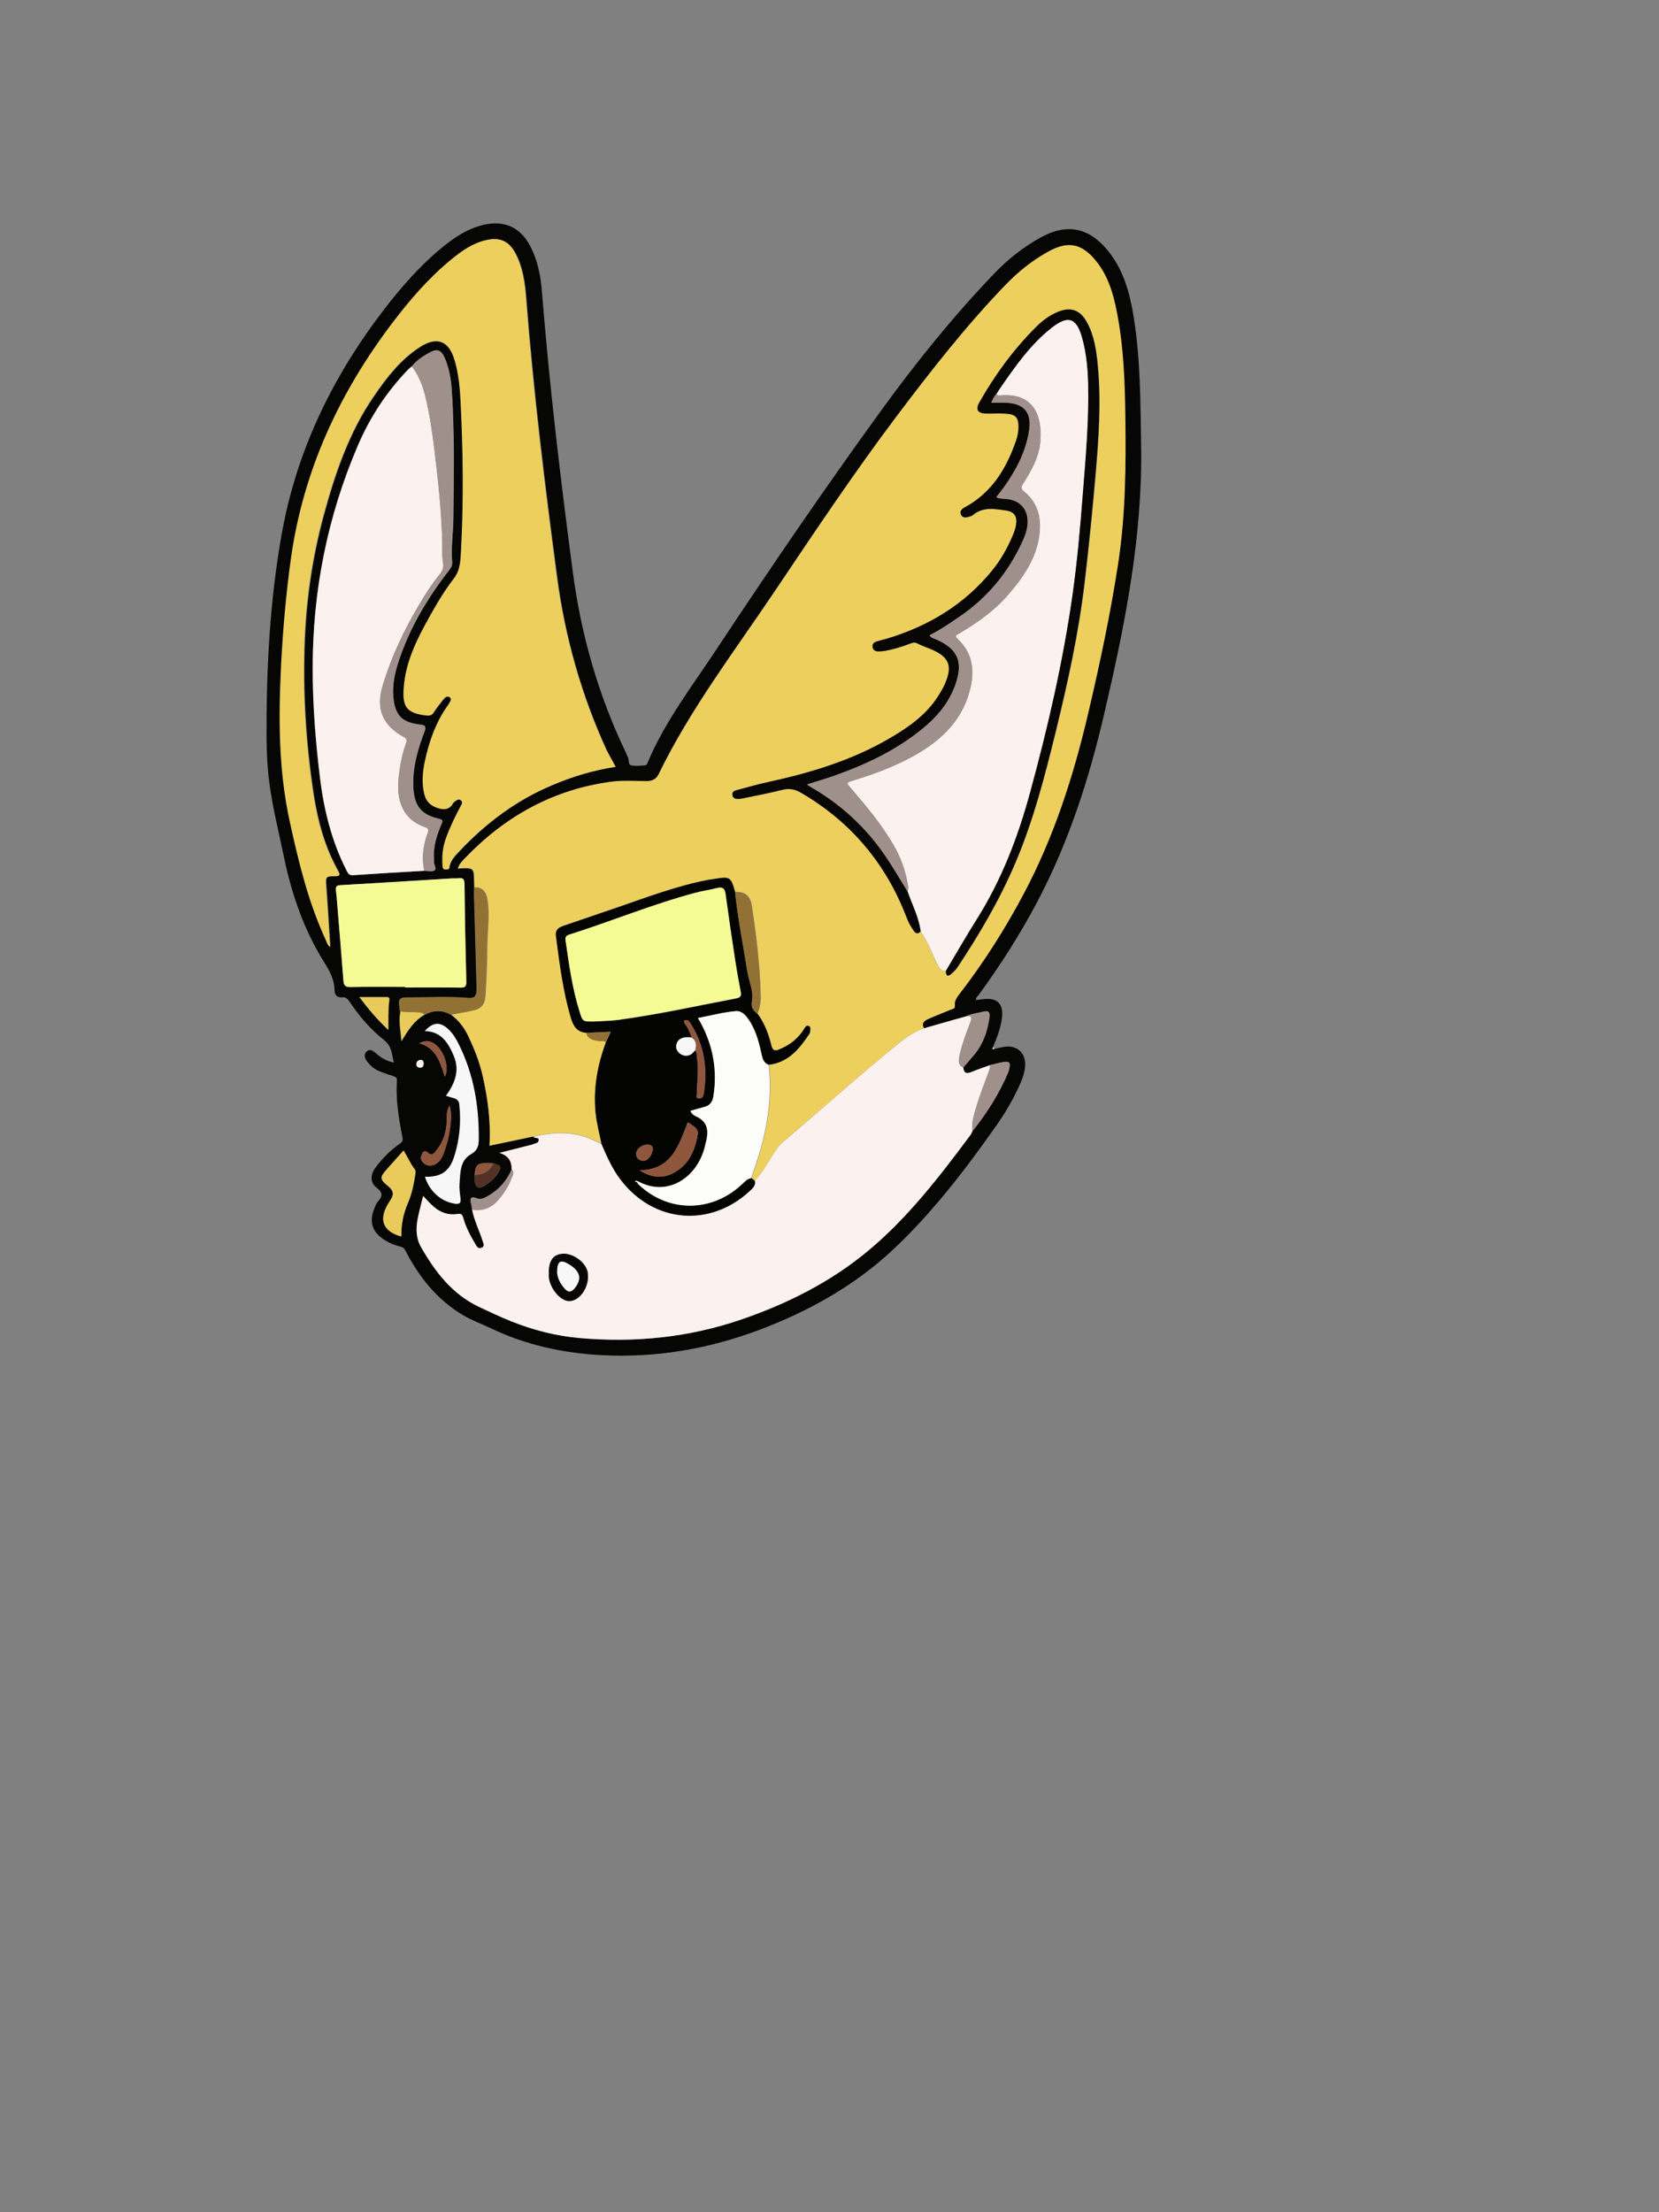 <?xml version="1.0" encoding="utf-8"?>
<!-- Generator: Adobe Illustrator 25.0.0, SVG Export Plug-In . SVG Version: 6.00 Build 0)  -->
<svg version="1.1" id="图层_1" xmlns="http://www.w3.org/2000/svg" xmlns:xlink="http://www.w3.org/1999/xlink" x="0px" y="0px"
	 viewBox="0 0 1200 1600" style="enable-background:new 0 0 1200 1600;" xml:space="preserve">
<rect x="0" y="0" width="1200" height="1600" fill="#808080" stroke="none"/>
<style type="text/css">
	.st0{fill:#060604;}
	.st1{fill:#EDCF5D;}
	.st2{fill:#FBF1EE;}
	.st3{fill:#ECCF5D;}
	.st4{fill:#F4FB95;}
	.st5{fill:#A0918B;}
	.st6{fill:#FBFBFB;}
	.st7{fill:#927233;}
	.st8{fill:#935A40;}
	.st9{fill:#623C2A;}
	.st10{fill:#FEFEFE;}
	.st11{fill:#040302;}
	.st12{fill:#090805;}
	.st13{fill:#9C5B46;}
	.st14{fill:#070705;}
	.st15{fill:#ECCE5D;}
	.st16{fill:#F2F2F2;}
	.st17{fill:#93583F;}
	.st18{fill:#A1918B;}
	.st19{fill:#513123;}
	.st20{fill:#FAFAFA;}
	.st21{fill:#030202;}
	.st22{fill:#060605;}
	.st23{fill:#A0908A;}
	.st24{fill:#937234;}
	.st25{fill:#E6C95B;}
	.st26{fill:#864E37;}
	.st27{fill:#513124;}
	.st28{fill:#B0603E;}
	.st29{fill:#FAF0ED;}
	.st30{fill:#F9F9F9;}
	.st31{fill:#917133;}
	.st32{fill:#9E8F89;}
	.st33{fill:#E7CA5B;}
	.st34{fill:#92583F;}
	.st35{fill:#050503;}
	.st36{fill:#FCFBFB;}
	.st37{fill:#080704;}
	.st38{fill:#070605;}
	.st39{fill:#FAF1ED;}
	.st40{fill:#F4FA95;}
	.st41{fill:#F8F8F7;}
	.st42{fill:#90573E;}
	.st43{fill:#030302;}
	.st44{fill:#080805;}
	.st45{fill:#FBF1ED;}
	.st46{fill:#FBFBFA;}
	.st47{fill:#927234;}
	.st48{fill:#F69376;}
	.st49{fill:#7B2D2D;}
	.st50{fill:#FCFCFC;}
	.st51{fill:#EF5A2D;}
	.st52{fill:#F0CC2D;}
	.st53{fill:#9F8F8A;}
	.st54{fill:#FAFAF9;}
	.st55{fill:#F2A78E;}
	.st56{fill:#040403;}
	.st57{fill:#070604;}
	.st58{fill:#A0908B;}
	.st59{fill:#F7F7F7;}
	.st60{fill:#E8CB5B;}
	.st61{fill:#8F563E;}
	.st62{fill:#513224;}
	.st63{fill:#080705;}
	.st64{fill:#FCFCFB;}
	.st65{fill:#F9F8F8;}
	.st66{fill:#FAF0EC;}
	.st67{fill:#9F908A;}
	.st68{fill:#91573E;}
	.st69{fill:#070704;}
	.st70{fill:#F5FC96;}
	.st71{fill:#9C9C53;}
	.st72{fill:#9A9A52;}
	.st73{fill:#F2F994;}
	.st74{fill:#A17628;}
	.st75{fill:#90573F;}
	.st76{fill:#090806;}
	.st77{fill:#523123;}
	.st78{fill:#7C4031;}
	.st79{fill:#ED866D;}
	.st80{fill:#F3E9E6;}
	.st81{fill:#4F3023;}
	.st82{fill:#060606;}
	.st83{fill:#89533B;}
	.st84{fill:#050403;}
	.st85{fill:#090909;}
	.st86{fill:#EDCF5E;}
	.st87{fill:#050504;}
	.st88{fill:#060504;}
	.st89{fill:#955A41;}
	.st90{fill:#080703;}
	.st91{fill:#090807;}
	.st92{fill:#070603;}
	.st93{fill:#0A0905;}
	.st94{fill:#937335;}
	.st95{fill:#955A40;}
	.st96{fill:#955940;}
	.st97{fill:#EDD05E;}
	.st98{fill:#8F7032;}
	.st99{fill:#945940;}
	.st100{fill:#EED05E;}
	.st101{fill:#503123;}
	.st102{fill:#EEEEEE;}
	.st103{fill:#0D0C0A;}
	.st104{fill:#E3C659;}
	.st105{fill:#967535;}
	.st106{fill:#9D7D38;}
	.st107{fill:#745A29;}
	.st108{fill:#847334;}
	.st109{fill:#907134;}
	.st110{fill:#E5C85B;}
	.st111{fill:#503124;}
	.st112{fill:#927133;}
	.st113{fill:#E0DDD4;}
	.st114{fill:#987836;}
	.st115{fill:#977636;}
	.st116{fill:#CCC4A4;}
	.st117{fill:#523224;}
	.st118{fill:#0B0908;}
	.st119{fill:#8F7135;}
	.st120{fill:#050404;}
	.st121{fill:#EDD05D;}
	.st122{fill:#F3FA94;}
	.st123{fill:#9A9A51;}
	.st124{fill:#999951;}
	.st125{fill:#937334;}
	.st126{fill:#FAF0EE;}
	.st127{fill:#F3FA95;}
	.st128{fill:#989851;}
	.st129{fill:#A2792A;}
	.st130{fill:#F1F893;}
	.st131{fill:#A17729;}
	.st132{fill:#050502;}
	.st133{fill:#947335;}
	.st134{fill:#917233;}
	.st135{fill:#9B9B52;}
	.st136{fill:#F9EFEC;}
	.st137{fill:#9A782F;}
	.st138{fill:#979752;}
	.st139{fill:#F2F893;}
	.st140{fill:#8C8E4F;}
	.st141{fill:#B5B96E;}
	.st142{fill:#0F0F09;}
	.st143{fill:#9C9C52;}
	.st144{fill:#F5FB95;}
	.st145{fill:#F3F994;}
	.st146{fill:#A17728;}
	.st147{fill:#917134;}
	.st148{fill:#090706;}
	.st149{fill:#8E6F32;}
	.st150{fill:#93593F;}
	.st151{fill:#907033;}
	.st152{fill:#060505;}
	.st153{fill:#C8C3AF;}
	.st154{fill:#533324;}
	.st155{fill:#533426;}
	.st156{fill:#0E0C0A;}
	.st157{fill:#907133;}
	.st158{fill:#583627;}
	.st159{fill:#0A0907;}
	.st160{fill:#573526;}
	.st161{fill:#0C0B09;}
	.st162{fill:#503023;}
	.st163{fill:#543325;}
	.st164{fill:#B7B3A1;}
</style>
<g>
	<path class="st22" d="M719.5,758.6c2.6-0.5,5.2-1.3,7.8-1.6c8.8-0.9,14.7,4.9,14.2,13.7c-0.3,5.6-2.4,10.7-4.7,15.7
		c-4.5,9.5-9.7,18.6-15.8,27.2c-22.4,31.9-46.1,62.9-74.5,89.7c-28.3,26.6-61.5,45.1-97.7,58.7c-36.9,13.8-74.7,20.2-114,18.1
		c-27.9-1.5-54.7-7.4-79.9-19.5c-6.7-3.2-13.8-5.7-20.3-9.6c-18.6-11.2-31.5-27.4-41.3-46.4c-0.8-1.6-1.5-2.4-3.4-2.9
		c-4.2-1-8.2-2.6-11.9-5c-8.8-5.6-11.2-13-7.2-22.7c0.7-1.7,1.3-3.6,2.5-4.9c3.7-4,3.6-6.7-1.1-10.3c-4.5-3.5-4.4-9.2-0.5-14.4
		c4.9-6.6,10.6-12.4,17.4-17.1c2.2-1.5,2.4-2.7,2-4.8c-2.7-13.6-4.9-27.2-4-41.1c0.2-2.4-1.4-2.6-3-3.2c-3.1-1.1-6.3-2-9.4-3.3
		c-3.8-1.5-6.9-4.1-9.3-7.4c-1.6-2.2-2.4-4.7-0.4-6.8c2.2-2.4,4.6-0.9,6.6,0.8c3.7,3.3,7.6,5.9,13.3,7c-1.6-6-1.3-11.6-7-16.2
		c-9.8-7.7-18-17.3-25-27.7c-1.4-2.1-2.6-3.6-5.4-3.3c-3.3,0.3-5.4-1.4-5.5-4.9c-0.1-7.6-3.2-13.5-7.3-20.1
		c-14.7-23.4-23.7-49.4-29.3-76.4c-3.7-17.9-8.2-35.7-10.6-53.8c-1.4-10.8-1.9-21.6-2-32.4c-0.2-49.9,2.3-99.5,11.2-148.7
		c10.9-59.9,36.8-112.9,73.6-160.9c12.3-16,25.5-31.2,41.1-44.2c9.4-7.8,19.4-14.7,31.6-17.4c14.6-3.2,26,1.9,33,15.1
		c5.8,10.8,7.9,22.6,8.8,34.6c5.4,67.6,13.4,134.8,22.3,202c6,45.2,18.4,88.5,38.1,129.7c0.6,1.2,1,2.5,1.6,3.6c1.2,2,0,5.5,2.4,6
		c3.1,0.8,6.6,0.2,9.9,0.1c1.3,0,1.6-1,2-1.9c12.6-30.1,32.5-55.7,50.2-82.6C557,411.1,596.3,353.5,637.3,297
		c25-34.5,51.8-67.7,81.3-98.6c10.2-10.7,21.6-19.8,34.6-26.9c18.4-10,34.1-7,47.6,9.1c11.8,14.1,16.4,31.1,19.2,48.6
		c5,30.9,4.9,62,5.4,93.2c1.1,66.1-11.8,130-26.7,193.9c-11,47.3-25.8,93.2-48.6,136.3c-12.4,23.4-26.6,45.7-42.3,67.1
		c-0.8,1-2,1.8-1.9,3.6c2-0.2,4-0.5,5.9-0.7c9.6-1.1,14.1,3.7,13,13.2c-0.9,7.7-3.7,14.8-6.7,21.8c-0.1,0.4-0.3,0.8-0.4,1.2
		C718.3,758.7,718.9,758.7,719.5,758.6z M343.3,849.9c-0.1,1-0.2,2-0.1,3c0.6,6.4,2.9,7.6,8.2,4.1c3.3-2.2,6.4-4.6,8.5-8.1
		c3.2-5.1,3-5.8-3-7.5C345.4,840.7,343.9,841.6,343.3,849.9z M307.1,734c6.3-3.4,12.7-3.7,19.1-0.1c5.5,4,9.5,9.3,12.4,15.4
		c4.4,9.3,8.3,18.9,10.5,29c3.7,16.4,6,33,4.9,50.4c10.9-2.3,21.4-4.5,31.9-6.7c0.7,1.7,4.2,0,3.7,2.9c-0.4,2.3-2.7,2.1-4.3,2.8
		c-0.9,0.4-1.9,0.5-2.8,0.8c-7.1,1.8-14.2,3.6-21.3,5.4c6.3,1.8,8.9,5.9,8.8,12c-3.5,7.9-8.8,14.2-16.4,18.6
		c-2.6,1.5-5.6,3.3-8.4,2.2c-6.1-2.3-5.1,1.1-4.3,4.7c0.2,1.1,0.3,2.3,0.5,3.4c1.5,7.9,5.2,15.1,7.6,22.6c0.6,1.9,1.9,4-0.8,5.1
		c-2.4,1-3.5-1.1-4.5-2.8c-3.5-6-6.9-12.2-8.7-18.9c-0.6-2.3-1.4-3.3-4.1-2.8c-6.5,1.1-12.2-1-17.1-5.1c-2.6-2.2-4.8-4.9-7.8-7.9
		c-1.4,5.9-2.9,11.1-3.9,16.3c-1.4,7-1.3,14.2,2.3,20.5c10.3,18,22.6,34.2,42,43.4c7.7,3.6,15.3,7.3,23.2,10.4
		c15.8,6.3,32.3,10.6,49.2,12.1c40.2,3.6,79.5-0.3,118-13.6c33.3-11.5,64.2-27.1,91.1-49.5c28.8-24,51.6-53.7,73.9-83.6
		c0.6-0.8,0.9-1.8,1.4-2.6c10.6-13.2,19.5-27.4,26.1-43c0.3-0.8,0.4-1.6,0.6-2.4c1-4.4,0.1-5.4-4.5-4.7c-3.2,0.5-6.4,1.4-9.6,2.2
		c-4.3,1.6-8.7,3-13,4.8c-3.5,1.5-5.8,1.3-6.2-3.1c2.8-3.3,5.7-6.5,8.4-9.8c6.3-7.7,9.2-16.8,10.6-26.5c0.5-3.4-0.6-5.1-4.4-4.1
		c-4.1,1.1-8.5,1.3-12.4,3.4c-3.3,0.9-6.7,1.8-10,2.8c-6.9,2-13.8,3.9-20.7,5.9c-2.2-3.9,0.4-5.5,3.3-6.8c5.3-2.4,10.7-4.4,16.1-6.7
		c1.3-0.5,3.1-0.6,2.9-2.7c-0.4-4.1,2.1-6.9,4.3-9.8c17.1-22.2,32-45.8,45.2-70.6c22.2-41.8,36.4-86.3,47.2-132.2
		c8.3-35.5,15.9-71.2,21.4-107.2c5.4-35.2,5.7-70.7,5.2-106.2c-0.3-25.1-1.2-50.3-6-75.1c-2.6-13.5-6.3-26.6-15.2-37.6
		c-10.3-12.8-20.3-14.7-34.6-6.7c-11.6,6.5-21.8,14.7-31,24.2c-28.4,29.5-53.5,61.7-78.1,94.2c-31.3,41.5-60.1,84.8-89.1,127.9
		c-29,43.1-60.6,84.5-83.4,131.4c-1.8,3.8-4.7,5.2-8.8,5.2c-8.7,0-17.4-0.7-26,0.5c-41.4,5.6-75.9,24.7-104.7,54.5
		c-2.2,2.3-4.7,4.5-5.8,8.1c1.9-0.1,3.4-0.2,4.9-0.2c5.6-0.2,6.7,0.9,6.8,6.6c0.1,2.5,0.2,5,0.2,7.5c0,1.3-0.1,2.7-0.1,4
		c0.6,22.9,1.3,45.9,1.9,68.8c0.1,5.4-1.5,7.3-6.1,6.9c-13.6-1.2-27.3-0.4-40.9-0.4c-9.8,0-9.8,0-8.5,9.9c0,0.1,0.2,0.3,0.3,0.4
		c-1.5,6.8,0.1,13.5,0.8,21.4C295.4,744.9,299.7,738.1,307.1,734z M306.9,629.8c2.5,0.1,5.4,0.9,7.3-0.5c2.1-1.6-0.9-4.2-0.3-6.4
		c0.1-0.5,0-1,0-1.5c-0.8-9.1,2-17.4,5.4-25.6c0.8-1.9,1.4-3-1.6-3.7c-13.2-2.9-18.2-9.6-18.8-23.1c-0.6-14,3.1-27,8-39.8
		c1.5-3.9,1-4.8-3.3-5.3c-12.9-1.5-17.8-6.6-19.1-19.5c-0.9-9.3,1.1-18.3,4-27c8-23.9,20.8-45.3,36.2-65.1c1.4-1.7,2.5-3.3,2.3-5.8
		c-0.9-11,0.9-21.9,0.9-32.9c0.2-30.6,0.9-61.3-1.2-91.9c-0.5-7.5-1.8-14.9-4.6-21.9c-2.9-7.2-5.9-8.2-12.6-4.3
		c-4.3,2.5-8.5,5.3-11.6,9.3c-1,0.8-2.1,1.6-3,2.6c-15.4,16-27.4,34.4-36.1,54.7c-22.1,51.5-32.8,105.4-32.7,161.5
		c0,26.2,2.1,52.2,5.2,78.1c2.8,23.7,8.4,46.7,19.5,68.1c1.1,2.2,2.1,3.2,4.7,3C272.7,631.8,289.8,630.8,306.9,629.8z M445.3,554.6
		c-2.3-4.3-4.5-8.2-6.4-12.2c-18.3-39.9-30.1-81.8-35.8-125.3c-8.9-67-17.1-134.1-22.3-201.5c-0.8-10.9-2.3-21.9-7.5-31.9
		c-4.8-9.3-11.3-12.3-21.5-9.9c-9.5,2.2-17.3,7.7-24.7,13.7c-16.4,13.3-30.1,29.2-42.8,46c-38.5,50.6-64.5,106.6-73.4,170
		c-3.7,25.9-5.9,51.9-7.2,78c-1.9,37.8-1.9,75.5,6.3,112.9c6.4,29.3,13.4,58.4,26.1,85.7c0.7,1.5,1,3.4,3,4.8
		c-1-15.1-1.8-29.7-2.9-44.3c-0.5-6.1-0.3-6.9,5.9-6.8c4.2,0.1,4.3-1.1,2.5-4.3c-9.5-17.1-14.5-35.7-17.5-54.8
		c-5.7-37.4-8-75-6.4-112.9c1.3-30.1,5.7-59.5,13.5-88.5c8.3-30.6,18.4-60.5,36.6-86.9C280,272.9,290,260,304,251
		c12.2-7.8,20.8-4.6,25,9.3c2.9,9.6,3.8,19.5,4.4,29.5c1.8,35.8,2.4,71.6,0.4,107.4c-0.4,7.3-0.4,15-5.3,21.4
		c-8.4,10.8-15,22.8-21.5,34.8c-7.3,13.6-13.4,27.6-14.6,43.2c-1.1,13.8,0.9,19.1,15.9,20.9c3.1,0.4,4.4-0.2,5.9-2.6
		c1.9-3.1,4.3-5.9,6.5-8.8c1.2-1.5,2.9-2.9,4.7-1.8c2.2,1.4,0.4,3.2-0.4,4.7c-0.3,0.6-0.7,1.1-1.1,1.7
		c-8.5,12.1-13.2,25.6-16.3,39.9c-1.7,8.1-2.4,16.2-0.3,24.3c1.4,5.4,5,8.3,10.3,9.8c4.6,1.3,7.9,0.5,10.3-3.7
		c0.3-0.6,0.9-1,1.5-1.4c1.3-1,2.7-2.2,4.4-0.5c1.4,1.4,0.5,2.6-0.3,4c-4,7.5-7.7,15.1-10.6,23.1c-2.4,6.5-3.1,13.2-2.5,20.1
		c0.1,1.3,0.2,2.8,2.2,2.6c1.1-0.1,2.3,0.3,2.6-1.5c0.6-4.7,3.9-8.1,6.9-11.3c19.2-20.5,41.2-37.2,67.4-48.1
		C413.9,561.7,429.1,557.1,445.3,554.6z M293,713.8c0,0.1,0,0.3,0,0.4c13.3,0,26.6-0.1,40,0.1c3.5,0.1,4.4-0.9,4.3-4.4
		c-0.6-23.5-1-46.9-1.3-70.4c0-3.6-1.1-4.7-4.5-4.3c-1.5,0.2-3,0-4.5,0.1c-26.9,1.6-53.8,3.3-80.7,4.9c-3,0.2-3.6,1.2-3.3,3.9
		c0.6,4.8,0.9,9.6,1.3,14.4c1.4,16.9,2.8,33.8,4.1,50.7c0.3,3.4,1.3,4.8,5.1,4.7C266.7,713.6,279.9,713.8,293,713.8z M307.4,851.1
		c3.4,10.6,11.5,17.7,21,19.3c3.4,0.6,5,0.1,4.5-3.8c-0.4-3.6-0.9-7.3-0.7-10.9c0.6-7.7,0.3-16.3,8.1-20.9c4.5-2.6,5.8-5.3,5.8-10.2
		c0.3-24.1-3.4-47.3-14.3-69.1c-2-4-4.2-7.9-7.6-11.1c-6-5.7-11.1-5.3-17,1.2c12,0.4,17,8.6,21,18.2c4.4,10.7,0.6,19.8-5.7,28.7
		c2.3,0.7,4.2,1.2,6.1,1.8c2,0.7,3.3,1.9,3.5,4.3c1.4,12.9,0.3,25.6-3.7,37.9C325.1,847.3,319,851.5,307.4,851.1z M291.9,832.1
		c-3.9,4.5-7.9,8.9-11.8,13.4c-5.5,6.2-5.6,7.4,0.9,12.6c3.7,3,4.2,6.1,1.5,9.9c-0.8,1.1-1.5,2.2-2.1,3.4c-6.5,11.3-3,19.4,10,23
		c-0.3-8.6,1.5-16.9,4.9-24.7c2.9-6.8,4.2-13.9,5.3-21.2c0.2-1.4-0.1-2.2-0.8-3.1C296.9,841.7,295.2,837.5,291.9,832.1z
		 M280.9,744.9c0.1-7.8-0.3-14.7,0.7-21.6c0.2-1.5-0.3-2.2-1.8-2.2c-6.3,0-12.7,0-19.8,0C266.6,730.1,273,737.5,280.9,744.9z
		 M325.2,799.6c-2.5,4.3-2,8-2.1,11.6c-0.3,7.3-2.3,14.1-6.8,19.9c-1.6,2.1-3.6,5.9-7.4,2.1c-0.8-0.8-2.6-0.7-3.1,0.4
		c-0.7,1.7-2.1,3.4-1,5.5c2,3.7,6,5,9.8,3.1c3-1.5,4.7-4.1,5.9-7.1c2.8-7,4.6-14.2,5.3-21.7C326.3,809.2,326.7,804.7,325.2,799.6z
		 M303.2,754.6c12.5,3.3,15.1,13.9,18.6,24.2c3.6-7.5-1.1-18.6-6.4-23C311.7,752.7,308,752,303.2,754.6z M306.5,769.3
		c-0.2-1.5-0.6-3-2.6-2.7c-1.6,0.2-2.7,1.3-2.7,2.9c-0.1,1.8,1,2.7,2.7,2.7C305.9,772.2,306.3,770.9,306.5,769.3z"/>
	<path class="st1" d="M343.2,641.9c-0.1-2.5-0.2-5-0.2-7.5c-0.1-5.7-1.2-6.7-6.8-6.6c-1.5,0-3,0.1-4.9,0.2c1.1-3.5,3.6-5.8,5.8-8.1
		c28.8-29.8,63.3-48.9,104.7-54.5c8.5-1.2,17.3-0.5,26-0.5c4.1,0,7-1.4,8.8-5.2c22.9-46.9,54.5-88.4,83.4-131.4
		c29-43.1,57.8-86.4,89.1-127.9c24.6-32.6,49.7-64.7,78.1-94.2c9.2-9.6,19.4-17.8,31-24.2c14.3-8,24.3-6,34.6,6.7
		c8.9,11,12.6,24.1,15.2,37.6c4.8,24.8,5.7,50,6,75.1c0.5,35.5,0.2,71-5.2,106.2c-5.5,36-13.1,71.7-21.4,107.2
		c-10.7,45.9-24.9,90.4-47.2,132.2c-13.2,24.8-28.1,48.3-45.2,70.6c-2.2,2.9-4.8,5.7-4.3,9.8c0.2,2.2-1.6,2.2-2.9,2.7
		c-5.4,2.3-10.8,4.3-16.1,6.7c-2.8,1.3-5.5,3-3.3,6.8c-6.8,2.6-12.8,6.5-18.3,11c-28.6,23.2-55.9,47.8-83.9,71.6
		c-2.4,2.1-4.2,4.6-6,7.3c-4.5,7-8.4,14.3-14.1,20.5c-0.8-0.7-1.7-1.3-2.5-2c2.3-6.9,4.8-13.8,6.8-20.9c5.6-20,8.2-40.4,5.9-61.1
		c14.2-1.7,22.1-11.5,29.3-22.4c0.4-0.6,0.6-1.6,0.6-2.4c0-1.3,0.5-2.9-1.3-3.3c-1.5-0.4-2.1,0.6-2.9,1.9
		c-4.4,7.2-10.7,12-18.4,15.2c-3.3,1.3-4.6,0.6-5.5-2.9c-2-8.2-5-16.1-10.1-23.1c1.6-4,2.4-8.1,2.3-12.5
		c-0.2-11.4-1.1-22.8-2.3-34.2c-1-10.2-2.5-20.3-4-30.5c-1.1-7.9-4.6-10.9-12.1-10.8c-3.3-11.1-3.6-11.3-15.4-9.4
		c-1.3,0.2-2.6,0.4-3.9,0.6c-22.8,4.3-44.4,12.6-66.3,20.1c-12.9,4.4-25.8,8.8-38.7,13.2c-3.4,1.2-5.9,2.9-5.3,7.2
		c2.6,19.9,5.2,39.9,10.8,59.3c1.8,6.1,4.5,10.2,11.1,10.8c1.1,4.9,5.2,5.3,9.1,6c1.7,0.3,3.7-0.7,5,1.1
		c-6.1,16.4-9.1,33.2-7.4,50.8c0.7,7.7,2.8,15,4.3,22.5c-2.1-1-4.2-1.9-6.3-2.9c-14-6.6-28.4-5.5-42.9-2.4
		c-10.5,2.2-21,4.4-31.9,6.7c1-17.4-1.2-34-4.9-50.4c-2.3-10.1-6.1-19.7-10.5-29c-2.9-6.1-7-11.3-12.4-15.4c5.3-1,10.7-1.8,16-3
		c6-1.4,8.4-4.2,8.9-10.4c0.5-6.5,0.7-12.9,1-19.4c0.4-8.6,0.1-17.3,0.7-25.9c0.5-8.6,1.2-17.3-0.5-25.9
		C351.2,644.5,348.6,641.5,343.2,641.9z M665.9,673.7c5.1,7.6,8.4,16.2,12.4,24.4c1.4,3,2.9,4.1,5.8,4.1c0,3.5,1.4,4.5,4.2,2.1
		c1.6-1.4,3.3-2.9,4.4-4.7c16.1-24.3,30.8-49.4,42.2-76.3c12.7-30.2,21-62,28.8-93.8c8.7-35.6,16.6-71.3,20.9-107.7
		c3.1-25.8,5.6-51.6,7.9-77.5c2.3-26.6,4.2-53.1,1.7-79.8c-1-10.8-2.6-21.5-7.8-31.3c-5-9.3-12.2-11.5-21.8-7.3
		c-5.7,2.5-10.6,6.3-15,10.6c-16.2,16.2-29.6,34.6-41,54.5c-2.9,5.1-1.3,7.9,4.6,8.1c5,0.1,10-0.2,15,0.1c6.7,0.5,8.7,2.9,8.7,9.6
		c0,3.6-0.7,7-1.9,10.3c-7,20-17.5,37.4-36.9,47.8c-2.2,1.2-4.1,2.8-2.7,5.5c1.2,2.4,3.7,1.9,5.8,1.3c1-0.3,2-0.6,2.7-1.2
		c7.1-6,15.2-4.5,23.3-3.4c6.7,0.9,8.8,4,7.9,10.7c-0.4,3-1.6,5.8-2.8,8.5c-3.7,8.6-8.3,16.7-14.2,24c-20,24.7-46,40.5-76.3,49.6
		c-2.5,0.8-5.2,1.3-7.7,2.1c-1.7,0.5-3,1.8-2.8,3.7c0.2,2.1,1.7,3.3,3.7,3.4c1.8,0.1,3.7,0,5.5-0.4c6.2-1.1,12.3-3,18.2-5.3
		c1.5-0.6,2.9-1.2,4.7-0.2c3.2,1.7,6.7,2.9,10.1,4.3c13.2,5.5,15.9,11.9,10.2,25.1c-1.4,3.3-3.4,6.5-5.4,9.6
		c-8.4,13-20.6,21.5-33.6,29.2c-27.9,16.5-58.3,25.7-89.7,32.4c-7.3,1.6-14.5,3.7-21.7,5.6c-1.8,0.5-3.6,1.2-3.3,3.6
		c0.4,2.6,2.4,2.9,4.5,2.8c1,0,2-0.2,3-0.4c9.4-2,18.9-3.7,28.3-6.1c5.1-1.3,9.2-0.6,13.7,2c36.2,21.1,61.6,51.3,76.5,90.4
		c1.3,3.5,3.1,6.6,5.2,9.6C662.6,675.5,664.2,675.6,665.9,673.7z"/>
	<path class="st3" d="M445.3,554.6c-16.2,2.5-31.4,7.1-46.1,13.3c-26.1,11-48.1,27.6-67.4,48.1c-3,3.2-6.2,6.6-6.9,11.3
		c-0.2,1.8-1.5,1.4-2.6,1.5c-2,0.1-2.1-1.3-2.2-2.6c-0.6-6.9,0.1-13.6,2.5-20.1c2.9-8,6.6-15.6,10.6-23.1c0.7-1.4,1.7-2.6,0.3-4
		c-1.7-1.6-3-0.4-4.4,0.5c-0.5,0.4-1.1,0.8-1.5,1.4c-2.4,4.2-5.7,5.1-10.3,3.7c-5.3-1.5-8.9-4.5-10.3-9.8
		c-2.1-8.1-1.4-16.2,0.3-24.3c3.1-14.3,7.8-27.8,16.3-39.9c0.4-0.5,0.8-1.1,1.1-1.7c0.8-1.5,2.5-3.4,0.4-4.7
		c-1.8-1.2-3.5,0.2-4.7,1.8c-2.2,2.9-4.6,5.8-6.5,8.8c-1.5,2.4-2.7,2.9-5.9,2.6c-15-1.8-17-7.1-15.9-20.9
		c1.3-15.6,7.3-29.6,14.6-43.2c6.5-12,13.1-23.9,21.5-34.8c5-6.4,4.9-14.1,5.3-21.4c1.9-35.8,1.4-71.6-0.4-107.4
		c-0.5-10-1.5-19.9-4.4-29.5c-4.2-13.9-12.8-17.1-25-9.3c-14,9-24,21.9-33.3,35.4c-18.2,26.4-28.3,56.3-36.6,86.9
		c-7.8,29-12.3,58.4-13.5,88.5c-1.6,37.9,0.7,75.5,6.4,112.9c2.9,19.1,7.9,37.7,17.5,54.8c1.8,3.2,1.8,4.4-2.5,4.3
		c-6.2-0.1-6.4,0.7-5.9,6.8c1.1,14.6,2,29.2,2.9,44.3c-2-1.4-2.3-3.2-3-4.8c-12.7-27.4-19.7-56.4-26.1-85.7
		c-8.2-37.4-8.2-75-6.3-112.9c1.3-26.1,3.6-52.1,7.2-78c9-63.4,35-119.4,73.4-170c12.7-16.7,26.4-32.6,42.8-46
		c7.4-6,15.1-11.5,24.7-13.7c10.1-2.4,16.7,0.6,21.5,9.9c5.1,10,6.6,20.9,7.5,31.9c5.2,67.4,13.4,134.5,22.3,201.5
		c5.8,43.5,17.6,85.3,35.8,125.3C440.8,546.4,443,550.3,445.3,554.6z"/>
	<path class="st2" d="M385.9,822.1c14.5-3.2,28.9-4.2,42.9,2.4c2.1,1,4.2,1.9,6.3,2.9c3.9,8.8,7.7,17.6,13.5,25.4
		c23.9,31.7,64.9,35.5,93.8,8.5c2.1-2,4.2-3.9,3.6-7.2c5.7-6.2,9.6-13.5,14.1-20.5c1.7-2.7,3.6-5.3,6-7.3
		c28-23.8,55.3-48.4,83.9-71.6c5.6-4.5,11.5-8.5,18.3-11c6.9-2,13.8-3.9,20.7-5.9c3.3-0.9,6.7-1.8,10-2.8c3.3-0.4,4.4,0.5,3,4
		c-3.2,8.4-6.4,16.8-8.2,25.6c-0.6,3.2-0.4,6,3,7.5c0.4,4.4,2.7,4.6,6.2,3.1c4.3-1.8,8.7-3.2,13-4.8c0.4,2.3-0.7,4.2-1.4,6.2
		c-2.6,7.3-5.5,14.5-7.8,22c-1.9,6.4-4.3,12.8-3.5,19.8c-0.5,0.9-0.8,1.9-1.4,2.6c-22.3,29.9-45.1,59.6-73.9,83.6
		c-26.9,22.4-57.8,38-91.1,49.5c-38.5,13.3-77.8,17.2-118,13.6c-17-1.5-33.4-5.8-49.2-12.1c-7.9-3.2-15.5-6.8-23.2-10.4
		c-19.4-9.2-31.8-25.4-42-43.4c-3.6-6.3-3.7-13.4-2.3-20.5c1-5.2,2.5-10.3,3.9-16.3c2.9,3,5.1,5.7,7.8,7.9
		c4.9,4.2,10.7,6.2,17.1,5.1c2.7-0.4,3.4,0.5,4.1,2.8c1.8,6.8,5.2,12.9,8.7,18.9c1,1.8,2.1,3.9,4.5,2.8c2.6-1.1,1.4-3.2,0.8-5.1
		c-2.4-7.6-6.1-14.7-7.6-22.6c7.6,1.2,13.9-1.2,19-7.1c4.3-4.9,7.6-10.4,9.9-16.5c0.7-1.8,1.7-3.7-0.3-5.4c0.1-6.1-2.5-10.1-8.8-12
		c7.1-1.8,14.2-3.6,21.3-5.4c1-0.2,2-0.4,2.8-0.8c1.5-0.7,3.9-0.6,4.3-2.8C390.1,822.1,386.6,823.8,385.9,822.1z M397,920.6
		c0,1.2-0.1,2.3,0,3.5c0.9,7.8,8.2,16.5,14.1,16.9c5.7,0.4,11.7-5.3,13.6-13.2c0.5-2.2,0.6-4.6,0.4-6.9
		c-0.7-7.2-10.3-14.5-18.1-14.1C400.1,907.3,396.9,911.7,397,920.6z"/>
	<path class="st2" d="M306.9,629.8c-17.1,1-34.2,2-51.3,3.2c-2.7,0.2-3.6-0.8-4.7-3c-11-21.4-16.6-44.5-19.5-68.1
		c-3.1-25.9-5.2-51.9-5.2-78.1c0-56.1,10.6-110,32.7-161.5c8.7-20.3,20.7-38.7,36.1-54.7c0.9-0.9,2-1.7,3-2.6
		c4.5,6.1,7.4,12.9,9.3,20.2c3.4,13.4,5.3,27,7,40.7c2.7,22.3,5.1,44.6,5.6,67c0.1,4.7-0.2,9.4,0.5,13.9c0.6,3.4-0.2,5.8-2.1,8.2
		c-5.9,7.3-10.9,15.1-15.6,23.1c-10.8,18.3-19.8,37.4-25.9,57.7c-5.2,17.1,0.2,29.1,15.5,37.3c2.3,1.2,2.1,2.6,1.4,4.5
		c-2.8,7.5-4.2,15.3-5.2,23.3c-1.8,14.2,0.4,30.9,19,37.3c2.1,0.7,2.8,1.7,1.9,4.1C306.1,611.2,304.9,620.4,306.9,629.8z"/>
	<path class="st4" d="M293,713.8c-13.2,0-26.3-0.2-39.5,0.1c-3.8,0.1-4.9-1.3-5.1-4.7c-1.3-16.9-2.7-33.8-4.1-50.7
		c-0.4-4.8-0.7-9.6-1.3-14.4c-0.3-2.7,0.3-3.8,3.3-3.9c26.9-1.5,53.8-3.2,80.7-4.9c1.5-0.1,3,0.1,4.5-0.1c3.4-0.5,4.5,0.6,4.5,4.3
		c0.2,23.5,0.7,46.9,1.3,70.4c0.1,3.5-0.8,4.5-4.3,4.4c-13.3-0.2-26.6-0.1-40-0.1C293,714.1,293,713.9,293,713.8z"/>
	<path class="st58" d="M306.9,629.8c-2-9.4-0.8-18.5,2.5-27.4c0.9-2.4,0.2-3.4-1.9-4.1c-18.6-6.4-20.8-23-19-37.3
		c1-7.9,2.4-15.8,5.2-23.3c0.7-1.9,0.8-3.3-1.4-4.5c-15.3-8.2-20.7-20.2-15.5-37.3c6.1-20.3,15.2-39.4,25.9-57.7
		c4.7-8,9.8-15.9,15.6-23.1c2-2.4,2.7-4.8,2.1-8.2c-0.8-4.5-0.4-9.3-0.5-13.9c-0.5-22.5-2.9-44.7-5.6-67c-1.7-13.7-3.6-27.3-7-40.7
		c-1.9-7.4-4.8-14.1-9.3-20.2c3.1-4,7.3-6.8,11.6-9.3c6.8-3.9,9.7-2.9,12.6,4.3c2.8,7,4.1,14.4,4.6,21.9c2.1,30.6,1.4,61.2,1.2,91.9
		c-0.1,11-1.8,21.9-0.9,32.9c0.2,2.4-1,4-2.3,5.8c-15.4,19.8-28.2,41.2-36.2,65.1c-2.9,8.7-4.9,17.7-4,27
		c1.3,12.8,6.2,17.9,19.1,19.5c4.2,0.5,4.7,1.4,3.3,5.3c-4.9,12.8-8.6,25.8-8,39.8c0.6,13.5,5.5,20.2,18.8,23.1
		c3,0.7,2.4,1.8,1.6,3.7c-3.5,8.2-6.2,16.5-5.4,25.6c0,0.5,0.1,1,0,1.5c-0.6,2.2,2.4,4.8,0.3,6.4
		C312.3,630.7,309.4,629.8,306.9,629.8z"/>
	<path class="st59" d="M307.4,851.1c11.6,0.3,17.7-3.8,21.2-14.5c4-12.4,5.1-25,3.7-37.9c-0.3-2.4-1.5-3.6-3.5-4.3
		c-1.8-0.6-3.7-1.1-6.1-1.8c6.3-8.9,10.1-18,5.7-28.7c-4-9.6-9-17.8-21-18.2c5.9-6.5,11-6.8,17-1.2c3.3,3.1,5.6,7,7.6,11.1
		c10.8,21.8,14.6,45,14.3,69.1c-0.1,4.9-1.4,7.6-5.8,10.2c-7.8,4.5-7.5,13.1-8.1,20.9c-0.3,3.6,0.2,7.3,0.7,10.9
		c0.5,3.9-1.1,4.3-4.5,3.8C318.9,868.8,310.8,861.7,307.4,851.1z"/>
	<path class="st47" d="M343.2,641.9c5.3-0.4,7.9,2.5,8.9,7.4c1.8,8.6,1.1,17.3,0.5,25.9c-0.5,8.7-0.3,17.3-0.7,25.9
		c-0.3,6.5-0.5,13-1,19.4c-0.5,6.2-2.8,9-8.9,10.4c-5.3,1.2-10.7,2-16,3c-6.4-3.7-12.7-3.4-19.1,0.1c-1.3-1.6-3.2-1.5-4.9-1.7
		c-4.1-0.5-8.2,0.2-12.3-0.7c-0.1-0.1-0.3-0.3-0.3-0.4c-1.4-9.9-1.4-9.9,8.5-9.9c13.6,0,27.3-0.8,40.9,0.4c4.5,0.4,6.2-1.5,6.1-6.9
		c-0.6-22.9-1.2-45.9-1.9-68.8C343.1,644.6,343.2,643.2,343.2,641.9z"/>
	<path class="st60" d="M291.9,832.1c3.4,5.5,5,9.6,7.8,13.2c0.7,0.9,1,1.8,0.8,3.1c-1.1,7.2-2.4,14.4-5.3,21.2
		c-3.4,7.8-5.2,16.1-4.9,24.7c-13-3.6-16.4-11.7-10-23c0.7-1.2,1.4-2.3,2.1-3.4c2.7-3.8,2.2-6.9-1.5-9.9c-6.4-5.2-6.4-6.4-0.9-12.6
		C284,841,287.9,836.5,291.9,832.1z"/>
	<path class="st58" d="M703.3,818.3c-0.8-6.9,1.6-13.4,3.5-19.8c2.2-7.4,5.2-14.6,7.8-22c0.7-2,1.8-3.9,1.4-6.2
		c3.2-0.7,6.4-1.6,9.6-2.2c4.6-0.7,5.4,0.3,4.5,4.7c-0.2,0.8-0.3,1.6-0.6,2.4C722.9,790.9,713.9,805.1,703.3,818.3z"/>
	<path class="st58" d="M696.8,772.1c-3.4-1.5-3.6-4.4-3-7.5c1.8-8.8,5-17.2,8.2-25.6c1.4-3.6,0.3-4.4-3-4c3.9-2.1,8.3-2.3,12.4-3.4
		c3.8-1,4.9,0.7,4.4,4.1c-1.4,9.7-4.3,18.8-10.6,26.5C702.5,765.6,699.6,768.8,696.8,772.1z"/>
	<path class="st60" d="M280.9,744.9c-7.9-7.4-14.3-14.9-20.9-23.7c7.2,0,13.5,0,19.8,0c1.5,0,2,0.6,1.8,2.2
		C280.6,730.2,281,737.2,280.9,744.9z"/>
	<path class="st58" d="M370.1,846c1.9,1.7,0.9,3.6,0.3,5.4c-2.3,6.1-5.6,11.5-9.9,16.5c-5.1,5.9-11.3,8.2-19,7.1
		c-0.2-1.1-0.3-2.3-0.5-3.4c-0.8-3.6-1.8-7,4.3-4.7c2.9,1.1,5.8-0.7,8.4-2.2C361.2,860.2,366.6,853.9,370.1,846z"/>
	<path class="st61" d="M325.2,799.6c1.5,5.2,1.1,9.6,0.7,13.8c-0.7,7.4-2.6,14.7-5.3,21.7c-1.2,3-2.9,5.6-5.9,7.1
		c-3.8,1.9-7.8,0.6-9.8-3.1c-1.1-2.1,0.3-3.8,1-5.5c0.5-1.1,2.3-1.2,3.1-0.4c3.8,3.8,5.8-0.1,7.4-2.1c4.5-5.8,6.4-12.6,6.8-19.9
		C323.2,807.6,322.6,803.9,325.2,799.6z"/>
	<path class="st60" d="M289.8,731.5c4.1,1,8.2,0.2,12.3,0.7c1.7,0.2,3.7,0.1,4.9,1.7c-7.3,4.1-11.7,10.9-16.5,18.9
		C289.9,745,288.4,738.4,289.8,731.5z"/>
	<path class="st62" d="M356.9,841.3c6,1.7,6.2,2.4,3,7.5c-2.2,3.5-5.2,5.9-8.5,8.1c-5.3,3.5-7.6,2.3-8.2-4.1c-0.1-1,0.1-2,0.1-3
		C349.4,849.6,354.3,847.3,356.9,841.3z"/>
	<path class="st61" d="M303.2,754.6c4.8-2.6,8.5-1.9,12.2,1.2c5.3,4.4,10,15.5,6.4,23C318.3,768.5,315.7,757.9,303.2,754.6z"/>
	<path class="st61" d="M356.9,841.3c-2.5,6-7.4,8.3-13.6,8.6C343.9,841.6,345.4,840.7,356.9,841.3z"/>
	<path class="st2" d="M306.5,769.3c-0.2,1.6-0.7,2.9-2.6,2.9c-1.7,0-2.8-0.9-2.7-2.7c0.1-1.7,1.2-2.7,2.7-2.9
		C305.9,766.3,306.4,767.8,306.5,769.3z"/>
	<path class="st10" d="M719.5,758.6c-0.6,0-1.1,0.1-1.7,0.1c0.1-0.4,0.3-0.8,0.4-1.2C718.6,757.9,719,758.3,719.5,758.6z"/>
	<path class="st2" d="M684.2,702.2c-2.9,0-4.4-1.1-5.8-4.1c-4-8.2-7.3-16.8-12.4-24.4c-1.4-10.4-6.3-19.5-9.6-29.3
		c0.9-1.4,0.6-2.9,0.3-4.4c-1.7-10.6-5.4-20.5-10.9-29.8c-8.5-14.4-19.2-27.2-30-39.8c-3.9-4.5-4-4.4,1.9-6.2
		c14.7-4.5,29-9.7,42.5-17.2c19.2-10.6,34.7-24.4,40.9-46.2c4.1-14.2,3.3-27.8-8.4-38.7c-2.8-2.6-0.4-3.1,1.3-4.1
		c12.8-7.6,25-16.1,34.8-27.4c10.5-12,19.8-25,22.6-41c2.3-12.8,0.4-25.1-10.5-34c-2.7-2.2-2.4-3.4-0.8-5.9
		c6.1-9.6,11.6-19.4,12.5-31.2c1.2-17.3-4.5-34.3-28.3-32.6c-1.3,0.1-2.7,0.6-3.5-1.1c1-1.5,1.9-3.1,3-4.6
		c10.8-15.6,21.7-31.2,36.8-43.1c12.3-9.7,18.3-7.5,22.4,7.7c2.9,10.7,3.9,21.6,4.2,32.6c0.7,26.8-1.8,53.5-3.9,80.2
		c-1.9,24.7-4.1,49.4-7.6,73.9c-6.8,47.8-17.7,94.7-30.4,141.2c-8.8,32.2-20.5,63.1-38.3,91.5C699.1,676.7,691.7,689.5,684.2,702.2z
		"/>
	<path class="st56" d="M546,854.1c0.7,3.3-1.4,5.2-3.6,7.2c-29,26.9-70,23.2-93.8-8.5c-5.9-7.8-9.7-16.6-13.5-25.4
		c-1.5-7.5-3.5-14.8-4.3-22.5c-1.7-17.6,1.3-34.4,7.4-50.8c1.2-2.5,2.3-5,3.6-7.9c-6.3,0.3-12,0.5-17.8,0.8
		c-6.6-0.6-9.3-4.7-11.1-10.8c-5.7-19.4-8.2-39.3-10.8-59.3c-0.6-4.3,1.9-6,5.3-7.2c12.9-4.4,25.8-8.8,38.7-13.2
		c21.9-7.5,43.5-15.8,66.3-20.1c1.3-0.2,2.6-0.4,3.9-0.6c11.8-1.9,12.2-1.6,15.4,9.4c2,19.2,5.8,38.1,8.8,57.1
		c1.1,7.2,4.7,14.3,3.4,21.5c-0.9,4.7,0.8,6.9,3.9,9.3c5.1,6.9,8.1,14.8,10.1,23.1c0.9,3.5,2.2,4.2,5.5,2.9
		c7.8-3.1,14.1-8,18.4-15.2c0.8-1.3,1.4-2.3,2.9-1.9c1.7,0.5,1.3,2.1,1.3,3.3c0,0.8-0.2,1.7-0.6,2.4c-7.2,10.8-15.1,20.7-29.3,22.4
		c-3.5-1.2-4.4-4.1-5.1-7.3c-1.8-8-3.7-15.9-7.9-23c-2.5-4.2-5.9-8.9-10.8-8.5c-9.1,0.8-18,3.2-27.4,5c0.7,1.3,1.2,2,1.6,2.7
		c9.3,16.9,12.6,34.8,9.6,53.9c-0.6,4.1-2.5,6.7-6.6,7.7c-3.3,0.9-6.6,1.8-10,2.8c0.7,1.9,2.3,3.2,3.8,3.9
		c10.1,4.5,9.2,12.4,6.9,20.8c0,0.2-0.1,0.3-0.1,0.5c-5.4,23.4-27.4,37.4-48.5,25.8c-0.8-0.3-1.5-0.6-2.3,0.1
		c0.6,0.2,1.1,0.4,1.7,0.6c0.5,0.6,0.9,1.3,1.5,1.9c21.4,20.1,52.5,19.9,74.2-0.3c2.1-1.9,3.9-4.1,6.9-4.6
		C544.3,852.8,545.2,853.4,546,854.1z M502.8,759.7c1.6,1.6,1.1,3.7,1.4,5.7c1.4,8.5-0.2,16.9,0,25.3c0,1.3-1.2,3.4,0.9,3.8
		c1.8,0.3,3.5-0.7,3.9-3c3-18.2,0.6-35.4-9.4-51.2c-1.1-1.8-2.5-3.3-4.9-1.9c0.2,2.3,2.2,3.6,3,5.6c0.8,2.2,2.3,4.1,2.5,6.5
		c-1.8-0.3-3.6-0.4-5.4,0.1c-2.9,0.7-4.8,2.3-5.4,5.2c-0.6,2.7,0.6,4.9,2.8,6.5c2.4,1.7,5.1,1.8,7.6,0.5
		C500.8,762,501.7,760.7,502.8,759.7z M429.7,738.8c6.3-0.4,13-0.4,19.5-1.3c28-3.9,55.6-10,83.4-15.3c3.6-0.7,3.7-2.2,3.2-5
		c-1.4-7.2-2.7-14.4-3.8-21.6c-2.5-16.3-4.9-32.5-7.1-48.8c-0.6-4.5-2.5-5.4-6.5-4.3c-5,1.3-10.1,1.9-15.1,3.3
		c-31.2,8.3-61,20.7-91.7,30.4c-2.5,0.8-2.8,2.2-2.4,4.5c2.5,17.1,4.8,34.2,10,50.8C421.4,738.8,421.3,738.9,429.7,738.8z
		 M462.6,846.4c9.8,6.3,18.9,6.2,27.8,0c7.1-4.9,10.9-11.9,13-20c2.4-9.1,2.4-9.3-5.9-14.8C491,828,486.1,846.1,462.6,846.4z
		 M472.2,831c0.1-1.3-0.6-2.8-3.2-3.1c-4-0.5-8.7,2.8-8.9,6.3c-0.1,3.2,1.8,4.9,4.7,5.4C468.1,840,471.7,836.1,472.2,831z"/>
	<path class="st63" d="M684.2,702.2c7.6-12.7,14.9-25.5,22.7-37.9c17.8-28.4,29.6-59.3,38.3-91.5c12.7-46.5,23.5-93.5,30.4-141.2
		c3.5-24.5,5.7-49.2,7.6-73.9c2.1-26.7,4.5-53.4,3.9-80.2c-0.3-11-1.3-21.9-4.2-32.6c-4.1-15.1-10.1-17.4-22.4-7.7
		c-15.1,11.9-26,27.5-36.8,43.1c-1,1.5-2,3.1-3,4.6c-1.8,1.8-2.6,4.1-3.7,6.3c3.8,0,7.2-0.1,10.6,0c13.5,0.6,18.9,7.3,16.7,20.6
		c-2.4,15-9.3,28-17.9,40.2c-1.8,2.5-3.7,5-5.8,7.6c2.9,1.3,5.5,1,8.1,1.3c9.6,1.2,15.1,7.8,14.6,17.5c-0.2,4.9-1.9,9.4-4,13.8
		c-10.2,21.9-25,39.9-45,53.6c-7.1,4.8-14.1,9.7-21.9,13.6c1.2,2,2.7,2.1,4.1,2.7c16.1,6.9,20.4,16.1,14.7,32.6
		c-4,11.6-11.2,21.2-20.3,29.2c-19.7,17.3-42.9,28.4-67.4,37.1c-6.3,2.3-12.8,4.1-19.7,6.3c1,0.7,1.5,1.2,2.1,1.5
		c20.2,11.6,37.3,26.6,51.1,45.4c7.1,9.7,13,20,19.3,30.2c3.3,9.7,8.3,18.9,9.6,29.3c-1.8,1.8-3.4,1.7-4.9-0.4
		c-2.1-3-3.9-6.1-5.2-9.6c-14.9-39.1-40.3-69.3-76.5-90.4c-4.5-2.6-8.6-3.3-13.7-2c-9.3,2.4-18.8,4.1-28.3,6.1c-1,0.2-2,0.4-3,0.4
		c-2.1,0.1-4.2-0.2-4.5-2.8c-0.4-2.4,1.5-3.2,3.3-3.6c7.2-1.9,14.4-4,21.7-5.6c31.4-6.8,61.8-15.9,89.7-32.4
		c13-7.7,25.2-16.3,33.6-29.2c2-3.1,3.9-6.2,5.4-9.6c5.7-13.2,3-19.6-10.2-25.1c-3.4-1.4-6.8-2.6-10.1-4.3c-1.8-0.9-3.2-0.3-4.7,0.2
		c-5.9,2.3-11.9,4.1-18.2,5.3c-1.8,0.3-3.6,0.4-5.5,0.4c-2.1-0.1-3.5-1.3-3.7-3.4c-0.2-1.9,1.1-3.1,2.8-3.7c2.5-0.8,5.1-1.4,7.7-2.1
		c30.2-9.1,56.2-24.8,76.3-49.6c5.9-7.3,10.5-15.4,14.2-24c1.2-2.8,2.3-5.5,2.8-8.5c1-6.7-1.2-9.8-7.9-10.7
		c-8-1.1-16.2-2.6-23.3,3.4c-0.7,0.6-1.8,0.9-2.7,1.2c-2.1,0.6-4.6,1.1-5.8-1.3c-1.4-2.7,0.5-4.3,2.7-5.5
		c19.4-10.5,29.9-27.8,36.9-47.8c1.2-3.3,1.9-6.7,1.9-10.3c0-6.6-1.9-9.1-8.7-9.6c-5-0.4-10,0-15-0.1c-5.9-0.2-7.5-3-4.6-8.1
		c11.3-19.9,24.7-38.3,41-54.5c4.4-4.4,9.2-8.1,15-10.6c9.6-4.3,16.8-2,21.8,7.3c5.3,9.7,6.8,20.5,7.8,31.3
		c2.5,26.6,0.6,53.2-1.7,79.8c-2.3,25.9-4.8,51.7-7.9,77.5c-4.3,36.4-12.2,72.2-20.9,107.7c-7.8,31.8-16,63.6-28.8,93.8
		c-11.3,26.9-26.1,52-42.2,76.3c-1.2,1.8-2.8,3.3-4.4,4.7C685.5,706.7,684.2,705.7,684.2,702.2z"/>
	<path class="st64" d="M461.5,854.4c21.1,11.6,43-2.4,48.5-25.8c0-0.2,0-0.3,0.1-0.5c2.3-8.5,3.2-16.4-6.9-20.8
		c-1.5-0.7-3.1-1.9-3.8-3.9c3.4-0.9,6.7-1.9,10-2.8c4.1-1,6-3.7,6.6-7.7c3-19.1-0.3-37-9.6-53.9c-0.4-0.7-0.8-1.4-1.6-2.7
		c9.3-1.8,18.3-4.2,27.4-5c5-0.4,8.3,4.3,10.8,8.5c4.2,7.1,6.2,15,7.9,23c0.7,3.2,1.6,6.1,5.1,7.3c2.3,20.8-0.3,41.1-5.9,61.1
		c-2,7-4.5,13.9-6.8,20.9c-3,0.4-4.8,2.6-6.9,4.6c-21.7,20.3-52.8,20.4-74.2,0.3c-0.6-0.5-1-1.3-1.5-1.9
		C461.1,854.9,461.3,854.6,461.5,854.4z"/>
	<path class="st47" d="M547.8,733.2c-3.1-2.4-4.7-4.5-3.9-9.3c1.3-7.2-2.2-14.3-3.4-21.5c-3-19-6.8-37.9-8.8-57.1
		c7.5-0.2,11,2.9,12.1,10.8c1.4,10.1,2.9,20.3,4,30.5c1.2,11.4,2,22.7,2.3,34.2C550.2,725.1,549.4,729.1,547.8,733.2z"/>
	<path class="st47" d="M424,747c5.8-0.3,11.5-0.5,17.8-0.8c-1.3,2.9-2.5,5.4-3.6,7.9c-1.4-1.8-3.3-0.8-5-1.1
		C429.2,752.3,425.2,751.9,424,747z"/>
	<path class="st63" d="M397,920.6c-0.1-8.9,3.2-13.3,10.1-13.8c7.8-0.5,17.4,6.8,18.1,14.1c0.2,2.3,0.2,4.7-0.4,6.9
		c-1.9,7.9-8,13.6-13.6,13.2c-6-0.4-13.2-9.1-14.1-16.9C396.9,923,397,921.8,397,920.6z M403,920.1c0.1,3.9,2.2,8.3,5.7,12.1
		c2.6,2.9,4.8,2.1,7-0.6c5.4-6.7,4-12.4-4.4-17.4C405.3,910.8,403.1,912,403,920.1z"/>
	<path class="st58" d="M656.3,644.5c-6.3-10.1-12.2-20.5-19.3-30.2c-13.8-18.9-30.9-33.9-51.1-45.4c-0.6-0.3-1.1-0.7-2.1-1.5
		c6.9-2.2,13.3-4.1,19.7-6.3c24.5-8.7,47.7-19.8,67.4-37.1c9.1-8,16.3-17.6,20.3-29.2c5.7-16.5,1.4-25.7-14.7-32.6
		c-1.3-0.6-2.9-0.7-4.1-2.7c7.8-3.9,14.8-8.8,21.9-13.6c20.1-13.7,34.9-31.7,45-53.6c2-4.4,3.7-8.9,4-13.8c0.5-9.7-5-16.3-14.6-17.5
		c-2.6-0.3-5.3-0.1-8.1-1.3c2-2.7,4-5.1,5.8-7.6c8.7-12.2,15.5-25.2,17.9-40.2c2.2-13.3-3.3-20-16.7-20.6c-3.4-0.2-6.8,0-10.6,0
		c1.1-2.2,1.9-4.5,3.7-6.3c0.7,1.7,2.2,1.2,3.5,1.1c23.8-1.7,29.5,15.2,28.3,32.6c-0.8,11.7-6.3,21.6-12.5,31.2
		c-1.6,2.5-1.9,3.7,0.8,5.9c10.9,8.9,12.8,21.2,10.5,34c-2.9,16.1-12.2,29-22.6,41c-9.8,11.3-22,19.7-34.8,27.4
		c-1.6,1-4.1,1.4-1.3,4.1c11.6,10.9,12.5,24.6,8.4,38.7c-6.2,21.8-21.7,35.6-40.9,46.2c-13.5,7.4-27.8,12.7-42.5,17.2
		c-5.9,1.8-5.7,1.7-1.9,6.2c10.8,12.6,21.5,25.4,30,39.8c5.5,9.3,9.2,19.2,10.9,29.8C656.9,641.6,657.2,643.1,656.3,644.5z"/>
	<path class="st4" d="M429.7,738.8c-8.4,0.1-8.3,0-10.6-7.5c-5.2-16.6-7.5-33.7-10-50.8c-0.3-2.3-0.1-3.7,2.4-4.5
		c30.7-9.7,60.5-22.1,91.7-30.4c5-1.3,10.1-2,15.1-3.3c4-1,5.9-0.2,6.5,4.3c2.2,16.3,4.6,32.6,7.1,48.8c1.1,7.2,2.5,14.4,3.8,21.6
		c0.5,2.8,0.5,4.3-3.2,5c-27.8,5.3-55.3,11.4-83.4,15.3C442.6,738.4,435.9,738.4,429.7,738.8z"/>
	<path class="st61" d="M462.6,846.4c23.5-0.2,28.4-18.4,34.9-34.8c8.3,5.5,8.3,5.7,5.9,14.8c-2.2,8.1-5.9,15.1-13,20
		C481.6,852.6,472.4,852.7,462.6,846.4z"/>
	<path class="st61" d="M500.1,750.4c-0.2-2.4-1.7-4.3-2.5-6.5c-0.8-2-2.8-3.3-3-5.6c2.5-1.4,3.8,0.1,4.9,1.9
		c10,15.8,12.5,33,9.4,51.2c-0.4,2.3-2.1,3.3-3.9,3c-2.1-0.4-0.9-2.5-0.9-3.8c-0.1-8.4,1.5-16.9,0-25.3c-0.3-1.9,0.2-4-1.4-5.7
		C503.6,756.1,503.8,752.7,500.1,750.4z"/>
	<path class="st59" d="M500.1,750.4c3.7,2.2,3.6,5.6,2.8,9.2c-1.1,1-2,2.4-3.3,3c-2.5,1.3-5.2,1.2-7.6-0.5c-2.2-1.6-3.4-3.8-2.8-6.5
		c0.6-2.9,2.5-4.5,5.4-5.2C496.5,750.1,498.2,750.1,500.1,750.4z"/>
	<path class="st61" d="M472.2,831c-0.5,5.1-4.1,9-7.3,8.5c-2.9-0.4-4.8-2.1-4.7-5.4c0.1-3.5,4.9-6.7,8.9-6.3
		C471.6,828.2,472.3,829.7,472.2,831z"/>
	<path class="st64" d="M460.9,855.1c-0.6-0.2-1.1-0.4-1.7-0.6c0.7-0.7,1.5-0.4,2.3-0.1C461.3,854.6,461.1,854.9,460.9,855.1z"/>
	<path class="st59" d="M403,920.1c0.1-8.1,2.3-9.3,8.3-5.8c8.4,5,9.9,10.6,4.4,17.4c-2.2,2.7-4.4,3.4-7,0.6
		C405.2,928.4,403.1,924.1,403,920.1z"/>
</g>
</svg>
